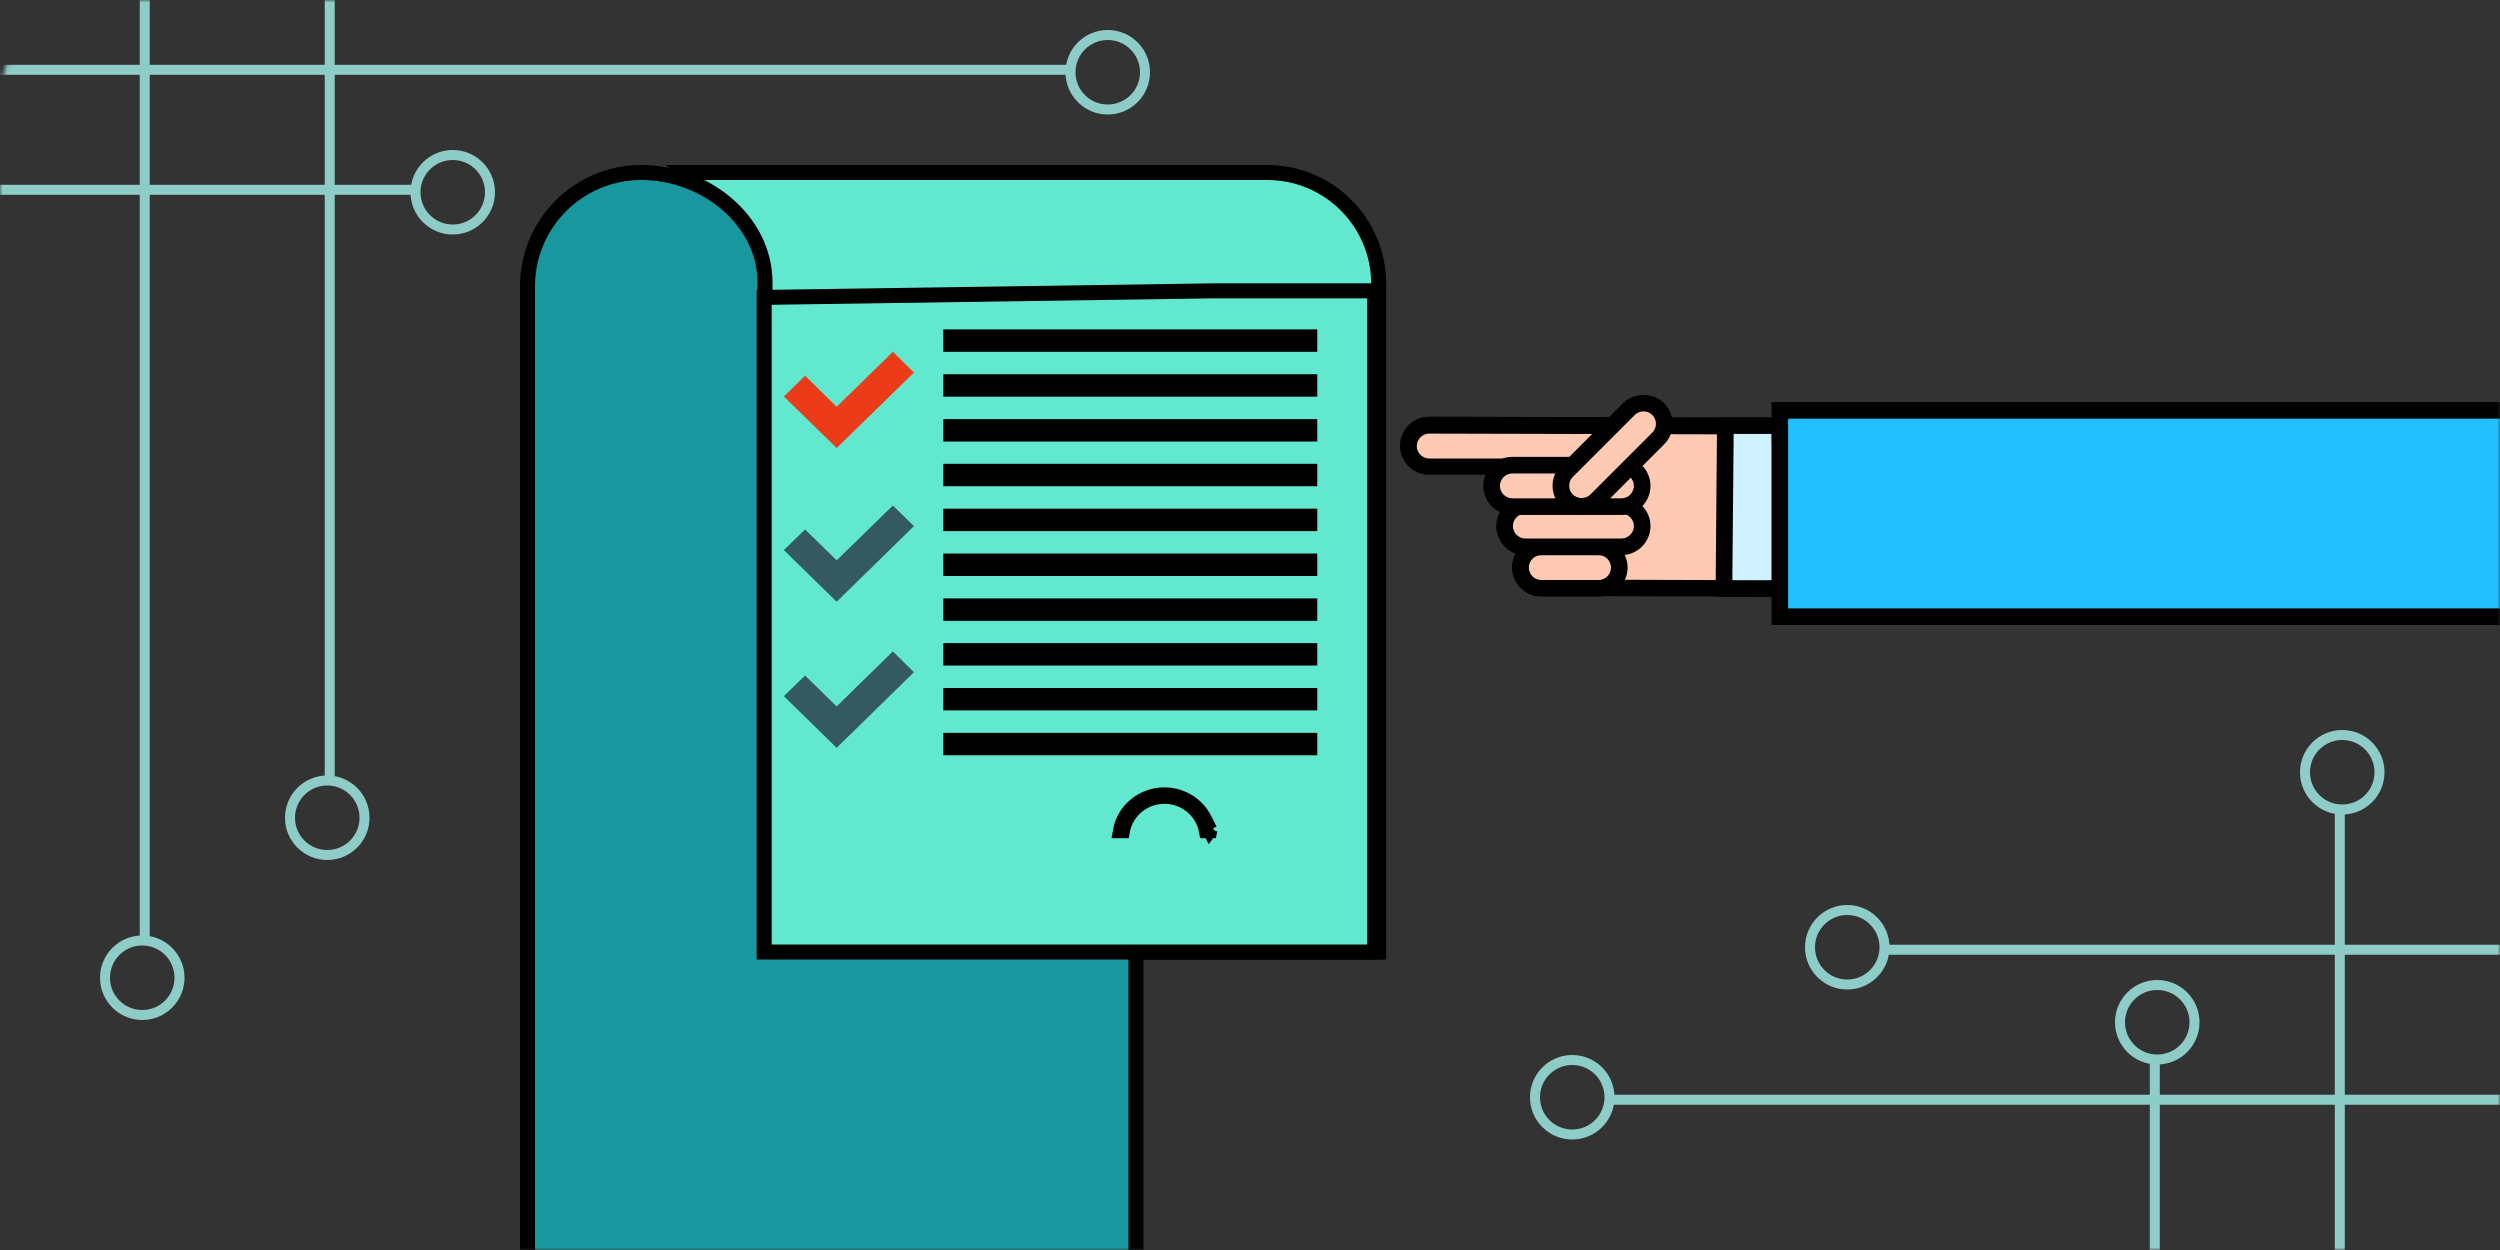 <svg width="500" height="250" viewBox="0 0 500 250" fill="none" xmlns="http://www.w3.org/2000/svg">
<rect x="0" y="0" width="500" height="250" fill="#333333" stroke="none"/>
<mask id="mask0_956_8225" style="mask-type:alpha" maskUnits="userSpaceOnUse" x="0" y="0" width="500" height="250">
<path d="M0 20C0 8.954 8.954 0 20 0H480C491.046 0 500 8.954 500 20V250H0V20Z" fill="#E2F3F1"/>
</mask>
<g mask="url(#mask0_956_8225)">
<path d="M340.823 117.663L309.116 117.563H308.153C305.895 117.563 304.102 115.737 304.102 113.479C304.102 111.222 305.929 109.429 308.186 109.429H305.132C302.874 109.429 301.081 107.569 301.081 105.345C301.081 103.087 302.907 101.295 305.165 101.295H302.509C300.251 101.295 298.458 99.435 298.458 97.211C298.458 95.352 299.72 93.791 301.446 93.326H285.842C283.551 93.326 281.692 91.467 281.692 89.176C281.692 86.885 283.551 85.026 285.842 85.026H305.231L337.901 85.126C337.901 85.126 338.001 85.126 338.067 85.126H352.144L352.044 117.729H340.823V117.663Z" fill="#FFCAB3"/>
<path d="M353.706 119.356L353.805 83.499L285.81 83.333C282.589 83.333 280 85.956 280 89.143C280 92.364 282.623 94.953 285.81 94.953H297.231C296.932 95.651 296.766 96.381 296.766 97.178C296.766 98.705 297.364 100.166 298.426 101.228C298.957 101.76 299.555 102.158 300.186 102.424C299.688 103.254 299.389 104.25 299.389 105.312C299.389 107.769 300.949 109.894 303.141 110.691C302.676 111.521 302.41 112.45 302.41 113.446C302.41 114.974 303.008 116.401 304.07 117.497C305.166 118.592 306.594 119.19 308.121 119.19L353.639 119.323L353.706 119.356ZM350.485 86.786L350.385 116.036L308.187 115.903C307.556 115.903 306.926 115.638 306.494 115.206C306.029 114.741 305.797 114.143 305.797 113.513C305.797 112.185 306.892 111.122 308.187 111.122V107.802H305.166C303.838 107.802 302.742 106.707 302.776 105.378C302.776 104.05 303.871 102.988 305.199 102.988V99.668H302.543C301.912 99.668 301.281 99.402 300.85 98.971C300.418 98.539 300.153 97.908 300.153 97.244C300.153 96.182 300.883 95.252 301.912 94.953L313.499 91.7H285.843C284.482 91.7 283.353 90.571 283.353 89.21C283.353 87.848 284.482 86.72 285.843 86.72L350.518 86.886L350.485 86.786Z" fill="black"/>
<path d="M344.907 101.394L345.073 85.126H355.962L356.693 117.696L344.774 117.663L344.907 101.394Z" fill="#D0F1FF"/>
<path d="M358.386 119.356L357.589 83.466H343.413L343.114 119.356H358.386ZM354.336 86.786L355 116.036H346.467L346.733 86.786H354.369H354.336Z" fill="black"/>
<path d="M323.89 113.512C323.89 115.803 322.03 117.663 319.74 117.663H308.285C305.994 117.663 304.135 115.803 304.135 113.512C304.135 111.222 305.994 109.362 308.285 109.362H319.74C322.03 109.362 323.89 111.222 323.89 113.512Z" fill="#FFCAB3"/>
<path d="M308.254 119.323H319.708C322.929 119.323 325.519 116.7 325.519 113.513C325.519 110.326 322.896 107.703 319.708 107.703H308.254C305.034 107.703 302.444 110.326 302.444 113.513C302.444 116.7 305.067 119.323 308.254 119.323ZM319.708 111.023C321.07 111.023 322.198 112.152 322.198 113.513C322.198 114.874 321.07 116.003 319.708 116.003H308.254C306.893 116.003 305.764 114.874 305.764 113.513C305.764 112.152 306.893 111.023 308.254 111.023H319.708Z" fill="black"/>
<path d="M328.438 105.212C328.438 107.503 326.579 109.362 324.288 109.362H305.065C302.774 109.362 300.915 107.503 300.915 105.212C300.915 102.921 302.774 101.062 305.065 101.062H324.288C326.579 101.062 328.438 102.921 328.438 105.212Z" fill="#FFCAB3"/>
<path d="M305.066 111.022H324.289C327.509 111.022 330.099 108.399 330.099 105.212C330.099 102.025 327.476 99.402 324.289 99.402H305.066C301.845 99.402 299.256 102.025 299.256 105.212C299.256 108.399 301.878 111.022 305.066 111.022ZM324.289 102.722C325.65 102.722 326.779 103.851 326.779 105.212C326.779 106.573 325.65 107.702 324.289 107.702H305.066C303.704 107.702 302.576 106.573 302.576 105.212C302.576 103.851 303.704 102.722 305.066 102.722H324.289Z" fill="black"/>
<path d="M328.438 97.177C328.438 99.468 326.579 101.328 324.288 101.328H302.475C300.184 101.328 298.325 99.468 298.325 97.177C298.325 94.887 300.184 93.027 302.475 93.027H324.288C326.579 93.027 328.438 94.887 328.438 97.177Z" fill="#FFCAB3"/>
<path d="M302.476 102.988H324.289C327.509 102.988 330.099 100.365 330.099 97.177C330.099 93.99 327.476 91.367 324.289 91.367H302.476C299.256 91.367 296.666 93.99 296.666 97.177C296.666 100.365 299.289 102.988 302.476 102.988ZM324.289 94.687C325.65 94.687 326.779 95.816 326.779 97.177C326.779 98.539 325.65 99.668 324.289 99.668H302.476C301.115 99.668 299.986 98.539 299.986 97.177C299.986 95.816 301.115 94.687 302.476 94.687H324.289Z" fill="black"/>
<path d="M325.75 81.839L313.366 94.223C311.739 95.85 311.739 98.473 313.366 100.099C314.993 101.726 317.616 101.726 319.243 100.099L331.627 87.716C333.253 86.089 333.253 83.466 331.627 81.839C330 80.212 327.377 80.212 325.75 81.839Z" fill="#FFCAB3"/>
<path d="M316.321 102.954C317.881 102.954 319.342 102.357 320.438 101.261L332.821 88.877C335.079 86.62 335.079 82.934 332.821 80.643C330.63 78.452 326.812 78.452 324.588 80.643L312.204 93.027C309.946 95.285 309.946 98.97 312.204 101.261C313.299 102.357 314.76 102.954 316.321 102.954ZM328.705 82.27C329.369 82.27 329.999 82.536 330.464 83.001C331.427 83.963 331.427 85.557 330.464 86.52L318.08 98.904C317.151 99.834 315.491 99.834 314.561 98.904C313.598 97.941 313.598 96.347 314.561 95.385L326.945 83.001C327.41 82.536 328.04 82.27 328.705 82.27Z" fill="black"/>
<path d="M355.962 82.071H529.735V123.34H355.962V82.071Z" fill="#24BFFF"/>
<path d="M354.302 125H531.396V80.411H354.302V125ZM528.075 121.68H357.622V83.731H528.075V121.68Z" fill="black"/>
<path d="M144.363 61.969L144.381 61.854V61.738C144.381 55.042 144.096 47.612 142.024 41.83C140.989 38.943 139.476 36.367 137.24 34.5H253.439C265.762 34.5 275.741 44.478 275.741 56.802V190.405H124.347L144.363 61.969Z" fill="#61E8CF" stroke="black" stroke-width="3"/>
<path d="M153 188.355V189.855H154.5H227.19V330.342H105.5V57.275C105.5 44.683 115.714 34.5 128.275 34.5C141.089 34.5 153 44.11 153 56.5L153 188.355Z" fill="#18979E" stroke="black" stroke-width="3"/>
<path d="M152.833 59.478L242.712 58.167H274.929V73.019V106.022V190.405H152.833V59.478Z" fill="#61E8CF" stroke="black" stroke-width="3"/>
<path d="M190.163 67.374H261.955V68.86H190.163V67.374Z" fill="#34595F" stroke="black" stroke-width="3"/>
<path d="M190.163 76.347H261.955V77.834H190.163V76.347Z" fill="#34595F" stroke="black" stroke-width="3"/>
<path d="M190.163 85.321H261.955V86.808H190.163V85.321Z" fill="#34595F" stroke="black" stroke-width="3"/>
<path d="M190.163 94.261H261.955V95.748H190.163V94.261Z" fill="#34595F" stroke="black" stroke-width="3"/>
<path d="M190.163 103.235H261.955V104.722H190.163V103.235Z" fill="#34595F" stroke="black" stroke-width="3"/>
<path d="M190.163 112.209H261.955V113.696H190.163V112.209Z" fill="#34595F" stroke="black" stroke-width="3"/>
<path d="M190.163 121.182H261.955V122.669H190.163V121.182Z" fill="#34595F" stroke="black" stroke-width="3"/>
<path d="M190.163 130.123H261.955V131.61H190.163V130.123Z" fill="#34595F" stroke="black" stroke-width="3"/>
<path d="M190.163 139.097H261.955V140.583H190.163V139.097Z" fill="#34595F" stroke="black" stroke-width="3"/>
<path d="M190.163 148.071H261.955V149.557H190.163V148.071Z" fill="#34595F" stroke="black" stroke-width="3"/>
<path d="M182.786 74.515L178.574 70.36L167.331 81.361L161.014 75.146L156.768 79.301L167.331 89.604L182.786 74.515Z" fill="#EC3B18"/>
<path d="M182.786 105.225L178.574 101.104L167.331 112.071L161.014 105.89L156.768 110.011L167.331 120.347L182.786 105.225Z" fill="#34595F"/>
<path d="M182.786 134.439L178.574 130.285L167.331 141.286L161.014 135.104L156.768 139.225L167.331 149.562V149.529V149.562L182.786 134.439Z" fill="#34595F"/>
<path d="M241.974 165.982L242.005 165.941C241.987 166.008 241.971 166.075 241.956 166.142H241.279C240.554 162.217 237.039 159.262 232.884 159.262C228.73 159.262 225.215 162.217 224.49 166.142H224.091C224.824 162.093 228.468 158.972 232.884 158.972C236.385 158.972 239.439 160.972 240.887 163.833L241.974 165.982Z" fill="#34595F" stroke="black" stroke-width="3"/>
<path d="M598 219.944L320.944 219.944M321.902 219.409C321.925 223.524 318.608 226.879 314.493 226.902C310.378 226.926 307.023 223.609 307 219.494C306.977 215.378 310.293 212.024 314.409 212C318.524 211.977 321.878 215.294 321.902 219.409Z" stroke="#8ECDC7" stroke-width="2"/>
<path d="M653 189.944L375.944 189.944M376.902 189.409C376.925 193.524 373.608 196.879 369.493 196.902C365.378 196.926 362.023 193.609 362 189.494C361.977 185.378 365.293 182.024 369.409 182C373.524 181.977 376.878 185.294 376.902 189.409Z" stroke="#8ECDC7" stroke-width="2"/>
<path d="M467.958 438V160.945M468.494 161.902C464.378 161.926 461.024 158.609 461 154.494C460.977 150.379 464.294 147.024 468.409 147C472.524 146.977 475.879 150.294 475.902 154.409C475.926 158.524 472.609 161.879 468.494 161.902Z" stroke="#8ECDC7" stroke-width="2"/>
<path d="M430.958 488V210.945M431.494 211.902C427.378 211.926 424.024 208.609 424 204.494C423.977 200.378 427.294 197.024 431.409 197C435.524 196.977 438.879 200.294 438.902 204.409C438.926 208.524 435.609 211.879 431.494 211.902Z" stroke="#8ECDC7" stroke-width="2"/>
<path d="M65.945 -120L65.945 157.056M65.409 156.098C69.524 156.075 72.879 159.392 72.902 163.507C72.926 167.622 69.609 170.977 65.494 171C61.379 171.023 58.024 167.707 58 163.591C57.977 159.476 61.294 156.122 65.409 156.098Z" stroke="#8ECDC7" stroke-width="2"/>
<path d="M28.945 -88L28.945 189.056M28.409 188.098C32.524 188.075 35.879 191.392 35.902 195.507C35.926 199.622 32.609 202.977 28.494 203C24.379 203.023 21.024 199.707 21 195.591C20.977 191.476 24.294 188.122 28.409 188.098Z" stroke="#8ECDC7" stroke-width="2"/>
<path d="M-62 13.958H215.056M214.098 14.493C214.075 10.379 217.392 7.024 221.507 7C225.622 6.977 228.977 10.294 229 14.409C229.023 18.524 225.707 21.879 221.591 21.902C217.476 21.925 214.122 18.609 214.098 14.493Z" stroke="#8ECDC7" stroke-width="2"/>
<path d="M-193 37.958H84.056M83.098 38.493C83.075 34.379 86.392 31.023 90.507 31C94.622 30.977 97.977 34.294 98 38.409C98.023 42.524 94.707 45.879 90.591 45.902C86.476 45.925 83.121 42.609 83.098 38.493Z" stroke="#8ECDC7" stroke-width="2"/>
</g>
</svg>
